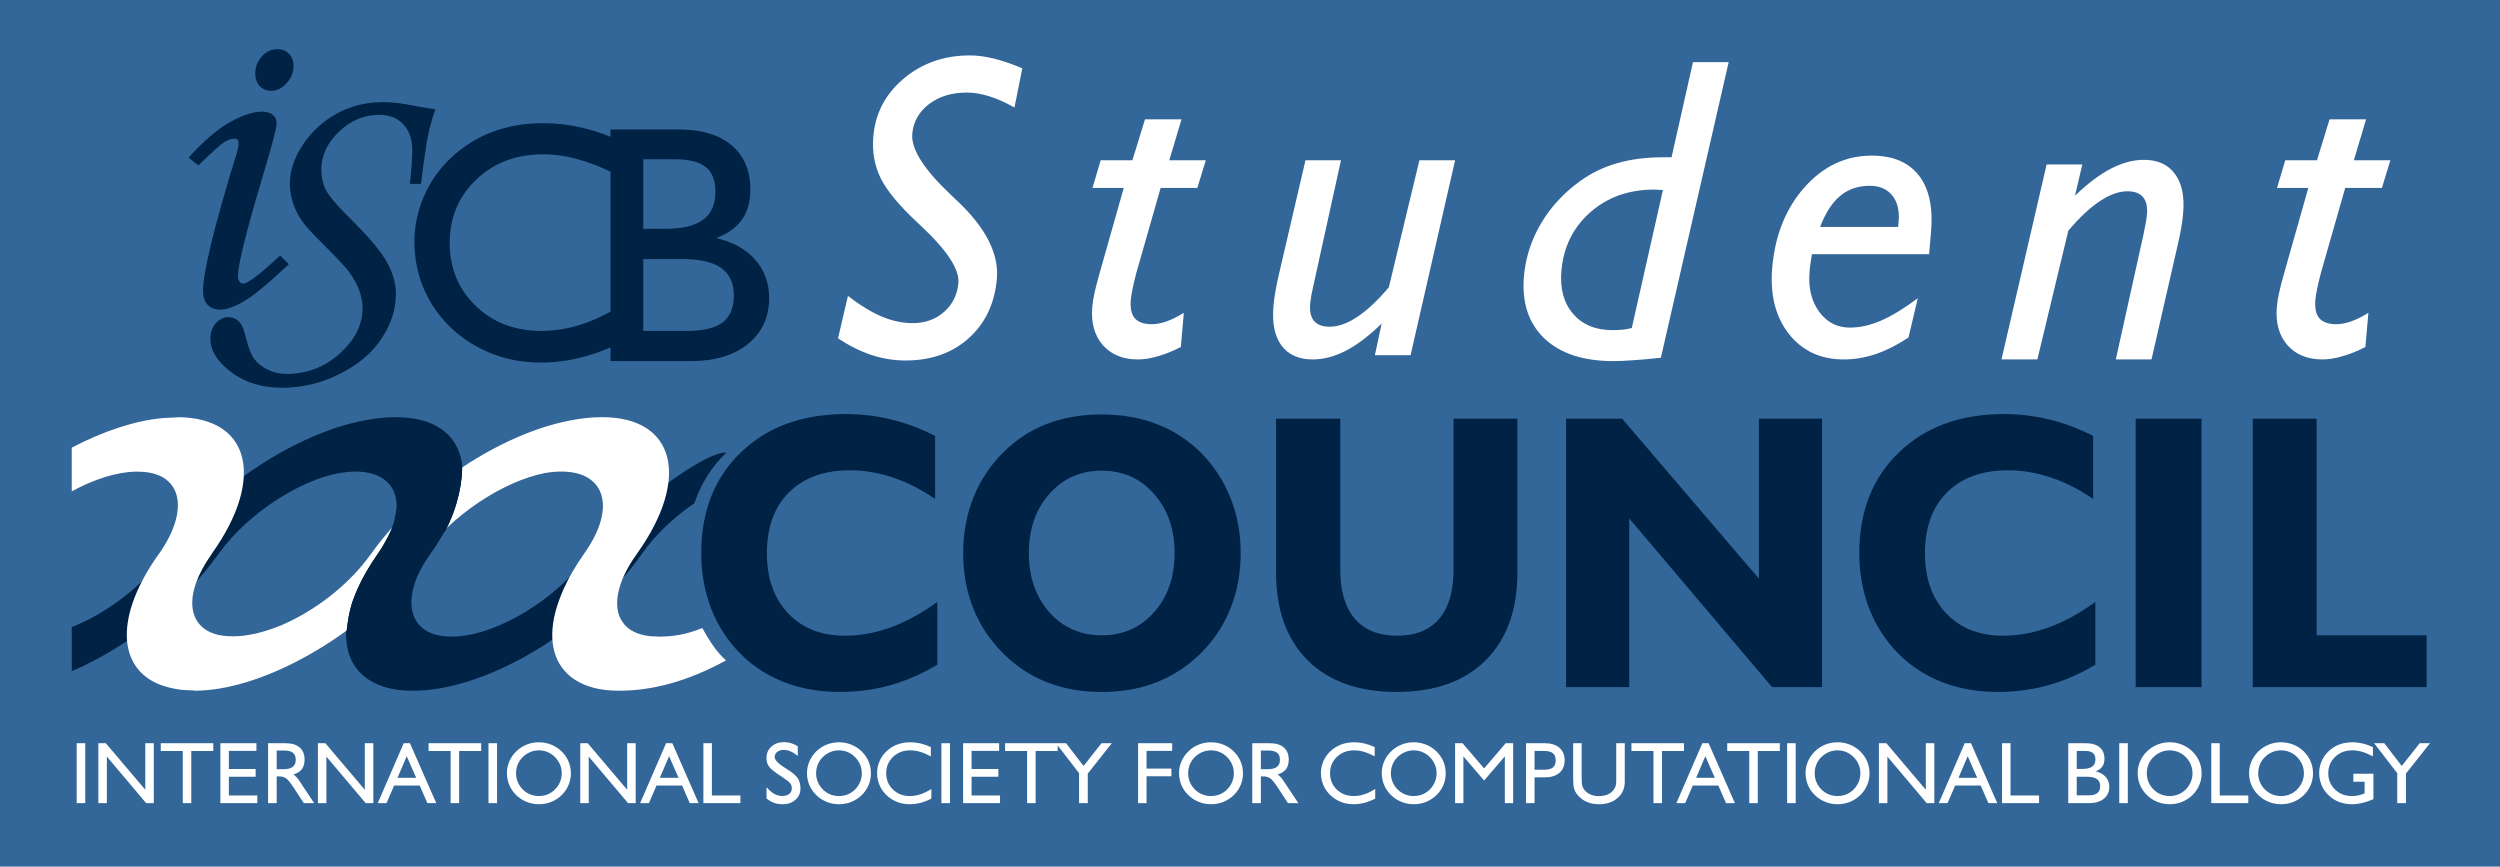 <?xml version="1.0" encoding="UTF-8" standalone="no"?>
<!-- Created with Inkscape (http://www.inkscape.org/) -->
<svg
   xmlns:dc="http://purl.org/dc/elements/1.1/"
   xmlns:cc="http://creativecommons.org/ns#"
   xmlns:rdf="http://www.w3.org/1999/02/22-rdf-syntax-ns#"
   xmlns:svg="http://www.w3.org/2000/svg"
   xmlns="http://www.w3.org/2000/svg"
   xmlns:sodipodi="http://sodipodi.sourceforge.net/DTD/sodipodi-0.dtd"
   xmlns:inkscape="http://www.inkscape.org/namespaces/inkscape"
   width="1054.87"
   height="365.661"
   id="svg8216"
   sodipodi:version="0.32"
   inkscape:version="0.45+devel"
   version="1.0"
   sodipodi:docname="student-council_complete-logo_full-color_reverse.svg"
   inkscape:output_extension="org.inkscape.output.svg.inkscape">
  <defs
     id="defs8218" />
  <sodipodi:namedview
     id="base"
     pagecolor="#ffffff"
     bordercolor="#666666"
     borderopacity="1.0"
     gridtolerance="10000"
     guidetolerance="10"
     objecttolerance="10"
     inkscape:pageopacity="0.0"
     inkscape:pageshadow="2"
     inkscape:zoom="0.35"
     inkscape:cx="375"
     inkscape:cy="377.14286"
     inkscape:document-units="px"
     inkscape:current-layer="layer1"
     showgrid="false"
     inkscape:window-width="640"
     inkscape:window-height="723"
     inkscape:window-x="16"
     inkscape:window-y="42" />
  <g
     inkscape:label="Layer 1"
     inkscape:groupmode="layer"
     id="layer1"
     transform="translate(152.435,-349.531)">
    <g
       style="display:inline"
       id="g8132"
       inkscape:export-xdpi="72.115891"
       inkscape:export-ydpi="72.115891"
       transform="translate(-150.714,349.598)">
      <g
         inkscape:export-ydpi="51.189999"
         inkscape:export-xdpi="51.189999"
         transform="translate(0,-172)"
         id="g5200">
        <rect
           style="opacity:1;fill:#336699;fill-opacity:1;stroke:none;stroke-width:3.7;stroke-linecap:round;stroke-linejoin:round;stroke-miterlimit:4;stroke-dasharray:none;stroke-opacity:1"
           id="rect5731"
           width="1077.727"
           height="388.519"
           x="-13.149"
           y="160.505" />
        <path
           style="fill:#002244;fill-opacity:1;stroke:none;display:inline"
           d="M 164.875,347.969 C 160.923,347.969 156.749,348.409 152.438,349.25 C 152.384,349.26 152.334,349.271 152.281,349.281 C 123.299,354.626 87.993,377.704 68.375,405.406 C 68.172,405.655 68.069,405.763 67.875,406.031 C 59.89,417.308 47.588,427.325 35.062,433.625 C 34.435,433.941 33.785,434.234 33.156,434.531 C 33.114,434.551 33.074,434.574 33.031,434.594 C 32.989,434.614 32.948,434.637 32.906,434.656 C 32.277,434.944 31.69,435.232 31.062,435.5 C 31.02,435.519 30.98,435.544 30.938,435.562 C 30.148,435.898 29.349,436.196 28.562,436.5 L 28.562,455.156 C 51.737,445.137 75.406,426.905 90.188,406.031 L 90.719,405.406 C 92.315,403.152 94.091,400.978 96,398.844 C 96.549,398.23 97.116,397.633 97.688,397.031 C 108.056,386.344 121.902,377.439 134.594,373.281 C 134.603,373.278 134.615,373.284 134.625,373.281 C 134.647,373.274 134.666,373.257 134.688,373.25 C 135.076,373.128 135.489,373.019 135.875,372.906 C 136.402,372.746 136.916,372.581 137.438,372.438 C 141.154,371.462 144.773,370.941 148.125,370.906 L 148.25,370.906 C 148.489,370.906 148.704,370.901 148.938,370.906 C 149.378,370.911 149.826,370.946 150.25,370.969 C 150.26,370.969 150.271,370.968 150.281,370.969 C 166.974,372.073 170.896,386.938 157.906,405.281 L 157.781,405.5 C 154.2,410.588 151.345,415.522 149.219,420.25 C 149.209,420.271 149.197,420.292 149.188,420.312 C 148.853,421.057 148.548,421.798 148.25,422.531 C 147.871,423.439 147.542,424.331 147.219,425.219 C 142.362,438.55 143.726,449.608 150.812,456.312 C 151.142,456.624 151.459,456.926 151.812,457.219 C 151.962,457.345 152.096,457.471 152.25,457.594 C 152.28,457.617 152.313,457.633 152.344,457.656 C 152.842,458.05 153.393,458.425 153.938,458.781 C 154.008,458.826 154.085,458.862 154.156,458.906 C 158.635,461.764 164.62,463.375 172.094,463.375 C 172.212,463.376 172.319,463.375 172.438,463.375 C 172.5,463.375 172.531,463.375 172.594,463.375 C 172.936,463.375 173.28,463.35 173.625,463.344 C 174.355,463.33 175.1,463.323 175.844,463.281 C 176.707,463.238 177.589,463.175 178.469,463.094 C 178.584,463.082 178.697,463.074 178.812,463.062 C 208.775,460.127 247.825,435.713 268.844,406.031 C 268.921,405.923 269.018,405.796 269.094,405.688 C 269.169,405.579 269.236,405.452 269.312,405.344 C 274.956,397.374 282.795,390.065 291.312,384.219 C 291.316,384.209 291.309,384.197 291.312,384.188 C 294.054,375.988 298.524,368.879 304.781,362.844 C 293.049,362.649 255.237,394.386 246.969,405.344 C 246.892,405.452 246.826,405.579 246.75,405.688 C 246.675,405.796 246.577,405.923 246.5,406.031 C 233.515,424.368 209.115,439.374 190.906,440.5 C 190.886,440.501 190.864,440.499 190.844,440.5 C 190.373,440.524 189.931,440.558 189.469,440.562 C 189.353,440.564 189.24,440.562 189.125,440.562 C 189.009,440.564 188.865,440.562 188.75,440.562 C 188.718,440.562 188.688,440.563 188.656,440.562 L 188.688,440.5 C 188.624,440.5 188.532,440.5 188.469,440.5 C 187.175,440.5 185.963,440.428 184.812,440.281 C 184.466,440.237 184.146,440.182 183.812,440.125 C 183.725,440.109 183.649,440.08 183.562,440.062 C 183.166,439.983 182.752,439.911 182.375,439.812 C 172.3,437.173 169.281,427.698 174.125,415.688 C 174.175,415.563 174.229,415.438 174.281,415.312 C 174.314,415.239 174.342,415.167 174.375,415.094 C 175.667,412.197 177.399,409.144 179.625,406 C 179.702,405.892 179.766,405.796 179.844,405.688 C 179.921,405.579 180.048,405.421 180.125,405.312 C 202.551,373.644 195.954,347.969 165.406,347.969 C 165.344,347.969 165.282,347.969 165.219,347.969 C 165.114,347.968 164.98,347.969 164.875,347.969 z"
           id="path5692"
           sodipodi:nodetypes="cssccssssssccccscsssscccsssccsssssssssssssssscssscsccsssssssccsssssssssssssc" />
        <path
           style="opacity:0.491;fill:#8c00ff;fill-opacity:1;stroke:none;display:inline"
           d="M 191.049,388.776 C 191.05,388.711 191.081,388.652 191.081,388.586 C 191.081,388.51 191.05,388.441 191.049,388.365 C 191.049,388.419 191.049,388.47 191.049,388.523 C 191.049,388.608 191.049,388.691 191.049,388.776 z"
           id="path3250" />
        <path
           style="font-size:129.998px;font-style:normal;font-variant:normal;font-weight:normal;font-stretch:normal;text-align:start;line-height:125%;writing-mode:lr-tb;text-anchor:start;fill:#002244;fill-opacity:1;stroke:none;stroke-width:1px;stroke-linecap:butt;stroke-linejoin:miter;stroke-opacity:1;font-family:Humanst521 BT"
           d="M 115.355,192.673 C 112.806,192.674 110.6,193.695 108.751,195.734 C 106.903,197.71 106,200.124 106,202.992 C 106,205.159 106.617,206.915 107.892,208.254 C 109.166,209.592 110.76,210.249 112.672,210.249 C 115.094,210.249 117.261,209.188 119.173,207.084 C 121.148,204.918 122.13,202.46 122.13,199.655 C 122.13,197.616 121.513,195.943 120.239,194.668 C 118.964,193.33 117.331,192.674 115.355,192.673 z M 160.135,215.029 C 152.723,215.029 146.08,216.66 140.221,219.948 C 134.423,223.176 129.698,227.552 126.051,233.051 C 122.405,238.551 120.583,244.017 120.583,249.457 C 120.583,252.147 121.027,254.859 121.924,257.608 C 122.821,260.299 124.198,263.001 126.051,265.691 C 127.366,267.544 130.566,270.953 135.647,275.975 C 140.788,281.116 144.127,284.707 145.621,286.74 C 147.773,289.729 149.212,292.431 149.989,294.822 C 150.826,297.154 151.262,299.516 151.262,301.907 C 151.262,308.902 148.062,315.3 141.666,321.099 C 135.27,326.838 127.79,329.697 119.241,329.697 C 116.372,329.697 113.713,329.105 111.262,327.909 C 108.871,326.773 106.996,325.291 105.622,323.438 C 104.247,321.644 103.07,318.698 102.113,314.633 C 101.276,311.285 100.44,309.124 99.603,308.167 C 98.288,306.553 96.614,305.76 94.581,305.759 C 92.609,305.759 90.839,306.64 89.285,308.373 C 87.79,310.107 87.049,312.278 87.049,314.908 C 87.049,319.81 89.952,324.483 95.751,328.906 C 101.609,333.33 108.792,335.544 117.281,335.544 C 125.889,335.544 134.023,333.574 141.735,329.629 C 149.506,325.743 155.364,320.774 159.31,314.736 C 163.315,308.698 165.329,302.405 165.329,295.889 C 165.329,291.465 164.004,286.932 161.374,282.269 C 158.743,277.606 153.225,271.155 144.796,262.905 C 140.193,258.302 137.194,254.71 135.819,252.14 C 134.504,249.569 133.859,246.71 133.859,243.542 C 133.859,237.623 136.317,232.306 141.219,227.583 C 146.121,222.801 151.84,220.395 158.416,220.395 C 162.66,220.395 166.008,221.729 168.459,224.419 C 170.969,227.049 172.242,230.684 172.242,235.287 C 172.242,238.515 171.902,243.249 171.244,249.526 L 175.922,249.526 C 177.177,239.304 178.162,232.504 178.88,229.096 C 179.597,225.629 180.626,221.942 181.941,218.056 C 179.669,217.757 176.967,217.312 173.858,216.715 C 168.418,215.579 163.842,215.029 160.135,215.029 z M 108.683,219.048 C 104.986,219.048 100.49,220.558 95.2,223.554 C 89.974,226.486 84.205,231.435 77.832,238.446 L 82.028,241.713 C 87.636,236.232 91.234,232.966 92.827,231.946 C 94.484,230.926 95.955,230.432 97.23,230.432 C 98.377,230.432 98.949,231.049 98.949,232.324 C 98.949,233.471 98.707,234.779 98.261,236.245 C 88.701,267.219 83.954,286.713 83.954,294.68 C 83.954,297.165 84.571,299.09 85.845,300.492 C 87.184,301.894 88.98,302.59 91.211,302.59 C 93.76,302.59 97.032,301.445 101.047,299.151 C 105.062,296.856 111.439,291.62 120.17,283.398 L 116.456,279.753 C 108.043,287.656 102.812,291.619 100.772,291.619 C 100.262,291.619 99.774,291.332 99.328,290.759 C 98.881,290.121 98.674,289.347 98.674,288.454 C 98.674,283.802 102.03,270.151 108.786,247.526 C 112.928,233.696 115.011,225.884 115.011,224.035 C 115.011,222.506 114.478,221.282 113.395,220.389 C 112.311,219.497 110.722,219.048 108.683,219.048 z M 227.478,223.903 C 219.607,223.903 212.456,225.149 205.982,227.617 C 199.508,230.039 193.658,233.721 188.441,238.658 C 183.551,243.269 179.78,248.663 177.126,254.857 C 174.471,261.005 173.136,267.379 173.136,273.945 C 173.136,282.608 175.15,290.616 179.155,298.021 C 183.207,305.38 188.845,311.43 196.111,316.181 C 200.629,319.068 205.445,321.26 210.522,322.75 C 215.598,324.194 220.926,324.917 226.515,324.917 C 232.337,324.917 238.209,324.149 244.124,322.612 C 248.097,321.557 252.018,320.195 255.887,318.519 L 255.887,324.298 L 289.765,324.298 C 299.918,324.298 307.96,321.872 313.875,317.075 C 319.836,312.231 322.817,305.781 322.817,297.677 C 322.817,291.343 320.848,285.937 316.936,281.512 C 313.07,277.088 307.587,274.04 300.461,272.363 C 305.351,270.547 308.954,267.978 311.329,264.625 C 313.705,261.272 314.906,257.067 314.906,252.037 C 314.906,243.886 312.236,237.614 306.927,233.189 C 301.664,228.765 294.168,226.551 284.434,226.551 L 255.887,226.551 L 255.887,229.647 C 251.734,227.994 247.702,226.699 243.815,225.794 C 238.412,224.537 232.974,223.903 227.478,223.903 z M 227.478,237.041 C 232.601,237.041 237.884,237.853 243.333,239.483 C 247.314,240.64 251.509,242.266 255.887,244.367 L 255.887,303.421 C 251.847,305.642 247.872,307.42 243.918,308.717 C 238.096,310.627 232.334,311.572 226.653,311.572 C 215.568,311.572 206.324,308.058 198.966,300.979 C 191.654,293.853 188.029,284.999 188.029,274.427 C 188.029,263.715 191.755,254.817 199.206,247.738 C 206.658,240.612 216.067,237.041 227.478,237.041 z M 269.713,239.139 L 283.058,239.139 C 289.019,239.139 293.357,240.218 296.059,242.407 C 298.807,244.596 300.151,248.1 300.152,252.897 C 300.151,258.159 298.439,262.063 294.993,264.625 C 291.546,267.186 286.263,268.477 279.137,268.477 L 269.713,268.477 L 269.713,239.139 z M 269.713,281.237 L 286.05,281.237 C 293.595,281.237 299.1,282.505 302.593,285.02 C 306.133,287.489 307.924,291.37 307.924,296.68 C 307.924,301.803 306.345,305.573 303.178,307.995 C 300.058,310.37 295.086,311.572 288.286,311.572 L 269.713,311.572 L 269.713,281.237 z"
           id="text4430"
           sodipodi:nodetypes="ccssscsccccsscccccscsccccscscsccssccscscscccccccccccsscscssccscscsscccccscccscccccsccssccccscccccsscscccccssccccccscccc" />
        <path
           style="font-size:37.022px;font-style:normal;font-variant:normal;font-weight:normal;font-stretch:normal;text-align:start;line-height:125%;writing-mode:lr-tb;text-anchor:start;fill:#ffffff;fill-opacity:1;stroke:none;stroke-width:1px;stroke-linecap:butt;stroke-linejoin:miter;stroke-opacity:1;font-family:Humanst521 BT"
           d="M 30.64,510.823 L 30.64,485.533 L 34.255,485.533 L 34.255,510.823 L 30.64,510.823 M 39.787,510.823 L 39.787,485.533 L 42.932,485.533 L 59.581,505.165 L 59.581,485.533 L 63.179,485.533 L 63.179,510.823 L 59.961,510.823 L 43.366,491.173 L 43.366,510.823 L 39.787,510.823 M 75.399,510.823 L 75.399,488.823 L 66.107,488.823 L 66.107,485.533 L 88.288,485.533 L 88.288,488.823 L 78.996,488.823 L 78.996,510.823 L 75.399,510.823 M 91.271,510.823 L 91.271,485.533 L 106.474,485.533 L 106.474,488.75 L 94.85,488.75 L 94.85,496.415 L 106.148,496.415 L 106.148,499.687 L 94.85,499.687 L 94.85,507.569 L 106.853,507.569 L 106.853,510.823 L 91.271,510.823 M 111.391,510.823 L 111.391,485.533 L 118.802,485.533 C 121.357,485.533 123.328,486.135 124.714,487.34 C 126.1,488.546 126.792,490.251 126.792,492.456 C 126.792,494.119 126.413,495.457 125.654,496.469 C 124.894,497.482 123.695,498.241 122.056,498.747 C 122.478,498.976 122.876,499.283 123.249,499.669 C 123.623,500.043 124.105,500.675 124.696,501.567 L 130.842,510.823 L 126.467,510.823 L 122.129,504.188 C 120.827,502.188 119.772,500.91 118.965,500.356 C 118.17,499.802 117.218,499.524 116.109,499.524 L 115.024,499.524 L 115.024,510.823 L 111.391,510.823 M 115.024,496.488 L 118.025,496.488 C 119.712,496.488 120.972,496.162 121.803,495.511 C 122.647,494.861 123.069,493.866 123.069,492.529 C 123.069,491.155 122.671,490.16 121.875,489.546 C 121.08,488.919 119.797,488.606 118.025,488.606 L 115.024,488.606 L 115.024,496.488 M 132.415,510.823 L 132.415,485.533 L 135.56,485.533 L 152.209,505.165 L 152.209,485.533 L 155.806,485.533 L 155.806,510.823 L 152.589,510.823 L 135.994,491.173 L 135.994,510.823 L 132.415,510.823 M 166.002,500.121 L 173.884,500.121 L 169.889,491.01 L 166.002,500.121 M 157.668,510.823 L 168.623,485.533 L 171.263,485.533 L 182.362,510.823 L 178.62,510.823 L 175.366,503.375 L 164.592,503.375 L 161.374,510.823 L 157.668,510.823 M 188.418,510.823 L 188.418,488.823 L 179.126,488.823 L 179.126,485.533 L 201.307,485.533 L 201.307,488.823 L 192.015,488.823 L 192.015,510.823 L 188.418,510.823 M 204.398,510.823 L 204.398,485.533 L 208.014,485.533 L 208.014,510.823 L 204.398,510.823 M 216.022,498.205 C 216.022,499.494 216.263,500.724 216.745,501.893 C 217.227,503.062 217.92,504.098 218.824,505.002 C 219.704,505.906 220.734,506.605 221.915,507.099 C 223.108,507.581 224.349,507.822 225.639,507.822 C 226.965,507.822 228.206,507.587 229.363,507.117 C 230.532,506.635 231.574,505.93 232.49,505.002 C 233.394,504.098 234.087,503.062 234.569,501.893 C 235.063,500.724 235.31,499.494 235.31,498.205 C 235.31,496.915 235.069,495.698 234.587,494.553 C 234.105,493.396 233.394,492.342 232.454,491.39 C 231.55,490.462 230.514,489.757 229.345,489.275 C 228.176,488.781 226.941,488.534 225.639,488.534 C 224.386,488.534 223.168,488.781 221.987,489.275 C 220.818,489.769 219.764,490.474 218.824,491.39 C 217.92,492.269 217.227,493.3 216.745,494.481 C 216.263,495.662 216.022,496.903 216.022,498.205 M 212.171,498.078 C 212.171,496.391 212.515,494.752 213.202,493.161 C 213.889,491.571 214.865,490.167 216.13,488.949 C 217.42,487.708 218.878,486.762 220.505,486.111 C 222.132,485.46 223.843,485.135 225.639,485.135 C 227.471,485.135 229.206,485.466 230.845,486.129 C 232.496,486.78 233.948,487.72 235.202,488.949 C 236.515,490.227 237.504,491.649 238.167,493.216 C 238.829,494.782 239.161,496.481 239.161,498.313 C 239.161,500.037 238.817,501.694 238.13,503.285 C 237.455,504.863 236.491,506.255 235.238,507.46 C 233.924,508.714 232.454,509.666 230.827,510.317 C 229.212,510.955 227.483,511.275 225.639,511.275 C 223.843,511.275 222.12,510.943 220.469,510.28 C 218.83,509.618 217.384,508.678 216.13,507.46 C 214.829,506.195 213.841,504.767 213.166,503.176 C 212.503,501.585 212.171,499.886 212.171,498.078 M 243.12,510.823 L 243.12,485.533 L 246.265,485.533 L 262.914,505.165 L 262.914,485.533 L 266.512,485.533 L 266.512,510.823 L 263.294,510.823 L 246.699,491.173 L 246.699,510.823 L 243.12,510.823 M 276.707,500.121 L 284.589,500.121 L 280.594,491.01 L 276.707,500.121 M 268.374,510.823 L 279.328,485.533 L 281.968,485.533 L 293.067,510.823 L 289.325,510.823 L 286.071,503.375 L 275.297,503.375 L 272.079,510.823 L 268.374,510.823 M 295.074,510.823 L 295.074,485.533 L 298.653,485.533 L 298.653,507.569 L 310.692,507.569 L 310.692,510.823 L 295.074,510.823 M 321.72,508.852 L 321.72,504.08 C 322.865,505.394 323.955,506.34 324.992,506.918 C 326.04,507.497 327.155,507.786 328.336,507.786 C 329.589,507.786 330.577,507.497 331.301,506.918 C 332.024,506.328 332.385,505.532 332.385,504.532 C 332.385,503.712 332.138,502.995 331.644,502.381 C 331.162,501.754 329.999,500.856 328.155,499.687 C 325.299,497.843 323.503,496.415 322.768,495.403 C 322.045,494.391 321.683,493.185 321.683,491.787 C 321.683,489.823 322.376,488.214 323.762,486.961 C 325.16,485.695 326.956,485.063 329.149,485.063 C 330.126,485.063 331.084,485.207 332.024,485.497 C 332.976,485.774 333.934,486.208 334.898,486.798 L 334.898,490.902 C 333.789,490.01 332.765,489.365 331.825,488.967 C 330.885,488.558 329.945,488.353 329.005,488.353 C 327.872,488.353 326.944,488.636 326.221,489.202 C 325.51,489.757 325.154,490.474 325.154,491.354 C 325.154,492.607 326.643,494.162 329.619,496.017 C 329.86,496.162 330.041,496.271 330.162,496.343 C 332.584,497.849 334.169,499.181 334.916,500.338 C 335.663,501.483 336.037,502.905 336.037,504.604 C 336.037,506.532 335.338,508.129 333.94,509.395 C 332.542,510.648 330.752,511.275 328.571,511.275 C 327.209,511.275 325.98,511.082 324.883,510.696 C 323.786,510.311 322.732,509.696 321.72,508.852 M 342.635,498.205 C 342.635,499.494 342.876,500.724 343.358,501.893 C 343.84,503.062 344.533,504.098 345.437,505.002 C 346.317,505.906 347.347,506.605 348.528,507.099 C 349.721,507.581 350.963,507.822 352.252,507.822 C 353.578,507.822 354.819,507.587 355.976,507.117 C 357.145,506.635 358.187,505.93 359.103,505.002 C 360.007,504.098 360.7,503.062 361.182,501.893 C 361.676,500.724 361.923,499.494 361.923,498.205 C 361.923,496.915 361.682,495.698 361.2,494.553 C 360.718,493.396 360.007,492.342 359.067,491.39 C 358.163,490.462 357.127,489.757 355.958,489.275 C 354.789,488.781 353.554,488.534 352.252,488.534 C 350.999,488.534 349.782,488.781 348.601,489.275 C 347.432,489.769 346.377,490.474 345.437,491.39 C 344.533,492.269 343.84,493.3 343.358,494.481 C 342.876,495.662 342.635,496.903 342.635,498.205 M 338.785,498.078 C 338.785,496.391 339.128,494.752 339.815,493.161 C 340.502,491.571 341.478,490.167 342.743,488.949 C 344.033,487.708 345.491,486.762 347.118,486.111 C 348.745,485.46 350.456,485.135 352.252,485.135 C 354.084,485.135 355.819,485.466 357.458,486.129 C 359.109,486.78 360.562,487.72 361.815,488.949 C 363.129,490.227 364.117,491.649 364.78,493.216 C 365.442,494.782 365.774,496.481 365.774,498.313 C 365.774,500.037 365.43,501.694 364.744,503.285 C 364.069,504.863 363.104,506.255 361.851,507.46 C 360.538,508.714 359.067,509.666 357.44,510.317 C 355.825,510.955 354.096,511.275 352.252,511.275 C 350.456,511.275 348.733,510.943 347.082,510.28 C 345.443,509.618 343.997,508.678 342.743,507.46 C 341.442,506.195 340.454,504.767 339.779,503.176 C 339.116,501.585 338.785,499.886 338.785,498.078 M 391.263,504.821 L 391.263,508.907 C 389.781,509.678 388.268,510.268 386.725,510.678 C 385.195,511.076 383.676,511.275 382.17,511.275 C 380.724,511.275 379.344,511.088 378.03,510.714 C 376.717,510.329 375.475,509.762 374.306,509.015 C 372.426,507.786 370.962,506.219 369.914,504.315 C 368.877,502.399 368.359,500.32 368.359,498.078 C 368.359,496.379 368.702,494.734 369.389,493.143 C 370.076,491.54 371.052,490.142 372.318,488.949 C 373.668,487.672 375.18,486.72 376.855,486.093 C 378.53,485.454 380.386,485.135 382.423,485.135 C 383.845,485.135 385.255,485.298 386.653,485.623 C 388.051,485.948 389.515,486.461 391.046,487.16 L 391.046,491.082 C 389.443,490.215 387.937,489.576 386.527,489.166 C 385.117,488.744 383.749,488.534 382.423,488.534 C 379.47,488.534 377.03,489.455 375.102,491.299 C 373.174,493.131 372.209,495.433 372.209,498.205 C 372.209,500.941 373.155,503.23 375.048,505.074 C 376.952,506.906 379.338,507.822 382.206,507.822 C 383.676,507.822 385.165,507.575 386.671,507.081 C 388.178,506.587 389.708,505.833 391.263,504.821 M 395.511,510.823 L 395.511,485.533 L 399.126,485.533 L 399.126,510.823 L 395.511,510.823 M 404.658,510.823 L 404.658,485.533 L 419.861,485.533 L 419.861,488.75 L 408.237,488.75 L 408.237,496.415 L 419.536,496.415 L 419.536,499.687 L 408.237,499.687 L 408.237,507.569 L 420.241,507.569 L 420.241,510.823 L 404.658,510.823 M 431.666,510.823 L 431.666,488.823 L 422.374,488.823 L 422.374,485.533 L 444.555,485.533 L 444.555,488.823 L 435.263,488.823 L 435.263,510.823 L 431.666,510.823 M 453.593,510.823 L 453.593,498.169 L 443.832,485.533 L 448.116,485.533 L 455.491,495.132 L 463.048,485.533 L 467.404,485.533 L 457.263,498.349 L 457.263,510.823 L 453.593,510.823 M 478.486,510.823 L 478.486,485.533 L 492.875,485.533 L 492.875,488.75 L 482.065,488.75 L 482.065,496.234 L 492.55,496.234 L 492.55,499.488 L 482.065,499.488 L 482.065,510.823 L 478.486,510.823 M 499.618,498.205 C 499.618,499.494 499.859,500.724 500.341,501.893 C 500.823,503.062 501.516,504.098 502.42,505.002 C 503.3,505.906 504.33,506.605 505.511,507.099 C 506.704,507.581 507.946,507.822 509.235,507.822 C 510.561,507.822 511.802,507.587 512.959,507.117 C 514.128,506.635 515.17,505.93 516.086,505.002 C 516.99,504.098 517.683,503.062 518.165,501.893 C 518.659,500.724 518.906,499.494 518.906,498.205 C 518.906,496.915 518.665,495.698 518.183,494.553 C 517.701,493.396 516.99,492.342 516.05,491.39 C 515.146,490.462 514.11,489.757 512.941,489.275 C 511.772,488.781 510.537,488.534 509.235,488.534 C 507.982,488.534 506.765,488.781 505.584,489.275 C 504.414,489.769 503.36,490.474 502.42,491.39 C 501.516,492.269 500.823,493.3 500.341,494.481 C 499.859,495.662 499.618,496.903 499.618,498.205 M 495.768,498.078 C 495.768,496.391 496.111,494.752 496.798,493.161 C 497.485,491.571 498.461,490.167 499.726,488.949 C 501.016,487.708 502.474,486.762 504.101,486.111 C 505.728,485.46 507.439,485.135 509.235,485.135 C 511.067,485.135 512.802,485.466 514.441,486.129 C 516.092,486.78 517.545,487.72 518.798,488.949 C 520.112,490.227 521.1,491.649 521.763,493.216 C 522.425,494.782 522.757,496.481 522.757,498.313 C 522.757,500.037 522.413,501.694 521.727,503.285 C 521.052,504.863 520.087,506.255 518.834,507.46 C 517.521,508.714 516.05,509.666 514.423,510.317 C 512.808,510.955 511.079,511.275 509.235,511.275 C 507.439,511.275 505.716,510.943 504.065,510.28 C 502.426,509.618 500.98,508.678 499.726,507.46 C 498.425,506.195 497.437,504.767 496.762,503.176 C 496.099,501.585 495.768,499.886 495.768,498.078 M 526.662,510.823 L 526.662,485.533 L 534.073,485.533 C 536.628,485.533 538.599,486.135 539.985,487.34 C 541.37,488.546 542.063,490.251 542.063,492.456 C 542.063,494.119 541.684,495.457 540.925,496.469 C 540.165,497.482 538.966,498.241 537.327,498.747 C 537.749,498.976 538.147,499.283 538.52,499.669 C 538.894,500.043 539.376,500.675 539.966,501.567 L 546.113,510.823 L 541.738,510.823 L 537.399,504.188 C 536.098,502.188 535.043,500.91 534.236,500.356 C 533.441,499.802 532.488,499.524 531.38,499.524 L 530.295,499.524 L 530.295,510.823 L 526.662,510.823 M 530.295,496.488 L 533.296,496.488 C 534.983,496.488 536.243,496.162 537.074,495.511 C 537.918,494.861 538.339,493.866 538.34,492.529 C 538.339,491.155 537.942,490.16 537.146,489.546 C 536.351,488.919 535.068,488.606 533.296,488.606 L 530.295,488.606 L 530.295,496.488 M 578.543,504.821 L 578.543,508.907 C 577.061,509.678 575.549,510.268 574.006,510.678 C 572.475,511.076 570.957,511.275 569.451,511.275 C 568.004,511.275 566.624,511.088 565.311,510.714 C 563.997,510.329 562.756,509.762 561.587,509.015 C 559.707,507.786 558.243,506.219 557.194,504.315 C 556.158,502.399 555.639,500.32 555.639,498.078 C 555.639,496.379 555.983,494.734 556.67,493.143 C 557.357,491.54 558.333,490.142 559.598,488.949 C 560.948,487.672 562.461,486.72 564.136,486.093 C 565.811,485.454 567.667,485.135 569.704,485.135 C 571.126,485.135 572.536,485.298 573.934,485.623 C 575.332,485.948 576.796,486.461 578.326,487.16 L 578.326,491.082 C 576.724,490.215 575.217,489.576 573.807,489.166 C 572.397,488.744 571.029,488.534 569.704,488.534 C 566.751,488.534 564.311,489.455 562.382,491.299 C 560.454,493.131 559.49,495.433 559.49,498.205 C 559.49,500.941 560.436,503.23 562.328,505.074 C 564.232,506.906 566.618,507.822 569.487,507.822 C 570.957,507.822 572.445,507.575 573.952,507.081 C 575.458,506.587 576.989,505.833 578.543,504.821 M 585.16,498.205 C 585.16,499.494 585.401,500.724 585.883,501.893 C 586.365,503.062 587.058,504.098 587.962,505.002 C 588.841,505.906 589.872,506.605 591.053,507.099 C 592.246,507.581 593.487,507.822 594.777,507.822 C 596.102,507.822 597.344,507.587 598.501,507.117 C 599.67,506.635 600.712,505.93 601.628,505.002 C 602.532,504.098 603.225,503.062 603.707,501.893 C 604.201,500.724 604.448,499.494 604.448,498.205 C 604.448,496.915 604.207,495.698 603.725,494.553 C 603.243,493.396 602.532,492.342 601.592,491.39 C 600.688,490.462 599.652,489.757 598.483,489.275 C 597.314,488.781 596.078,488.534 594.777,488.534 C 593.523,488.534 592.306,488.781 591.125,489.275 C 589.956,489.769 588.902,490.474 587.962,491.39 C 587.058,492.269 586.365,493.3 585.883,494.481 C 585.401,495.662 585.16,496.903 585.16,498.205 M 581.309,498.078 C 581.309,496.391 581.653,494.752 582.34,493.161 C 583.026,491.571 584.003,490.167 585.268,488.949 C 586.558,487.708 588.016,486.762 589.643,486.111 C 591.27,485.46 592.981,485.135 594.777,485.135 C 596.609,485.135 598.344,485.466 599.983,486.129 C 601.634,486.78 603.086,487.72 604.34,488.949 C 605.653,490.227 606.641,491.649 607.304,493.216 C 607.967,494.782 608.298,496.481 608.298,498.313 C 608.298,500.037 607.955,501.694 607.268,503.285 C 606.593,504.863 605.629,506.255 604.376,507.46 C 603.062,508.714 601.592,509.666 599.965,510.317 C 598.35,510.955 596.621,511.275 594.777,511.275 C 592.981,511.275 591.258,510.943 589.607,510.28 C 587.968,509.618 586.521,508.678 585.268,507.46 C 583.966,506.195 582.978,504.767 582.303,503.176 C 581.641,501.585 581.309,499.886 581.309,498.078 M 612.257,510.823 L 612.257,485.533 L 615.403,485.533 L 624.496,496.162 L 633.607,485.533 L 636.752,485.533 L 636.752,510.823 L 633.245,510.823 L 633.245,491.082 L 624.496,501.278 L 615.764,491.082 L 615.764,510.823 L 612.257,510.823 M 645.773,496.723 L 649.695,496.723 C 651.455,496.723 652.726,496.409 653.51,495.783 C 654.305,495.156 654.703,494.15 654.703,492.764 C 654.703,491.378 654.305,490.371 653.51,489.745 C 652.726,489.106 651.455,488.787 649.695,488.787 L 645.773,488.787 L 645.773,496.723 M 642.193,510.823 L 642.193,485.533 L 650.075,485.533 C 652.714,485.533 654.775,486.171 656.258,487.449 C 657.74,488.726 658.481,490.498 658.481,492.764 C 658.481,495.017 657.74,496.777 656.258,498.042 C 654.775,499.308 652.714,499.94 650.075,499.94 L 645.773,499.94 L 645.773,510.823 L 642.193,510.823 M 662.06,485.533 L 665.658,485.533 L 665.658,500.049 C 665.658,501.664 665.742,502.809 665.911,503.483 C 666.092,504.158 666.387,504.743 666.797,505.237 C 667.544,506.117 668.43,506.773 669.454,507.207 C 670.478,507.641 671.641,507.858 672.943,507.858 C 675.136,507.858 676.902,507.292 678.239,506.159 C 679.577,505.026 680.246,503.532 680.246,501.676 L 680.246,485.533 L 683.843,485.533 L 683.843,501.784 C 683.843,504.604 682.837,506.894 680.824,508.654 C 678.812,510.401 676.185,511.275 672.943,511.275 C 671.027,511.275 669.297,510.937 667.755,510.262 C 666.212,509.575 664.91,508.575 663.85,507.262 C 663.199,506.478 662.735,505.604 662.458,504.64 C 662.193,503.676 662.06,502.194 662.06,500.193 L 662.06,485.533 M 695.955,510.823 L 695.955,488.823 L 686.663,488.823 L 686.663,485.533 L 708.844,485.533 L 708.844,488.823 L 699.553,488.823 L 699.553,510.823 L 695.955,510.823 M 713.96,500.121 L 721.842,500.121 L 717.847,491.01 L 713.96,500.121 M 705.627,510.823 L 716.581,485.533 L 719.221,485.533 L 730.32,510.823 L 726.578,510.823 L 723.324,503.375 L 712.55,503.375 L 709.332,510.823 L 705.627,510.823 M 736.376,510.823 L 736.376,488.823 L 727.084,488.823 L 727.084,485.533 L 749.265,485.533 L 749.265,488.823 L 739.973,488.823 L 739.973,510.823 L 736.376,510.823 M 752.356,510.823 L 752.356,485.533 L 755.972,485.533 L 755.972,510.823 L 752.356,510.823 M 763.98,498.205 C 763.98,499.494 764.221,500.724 764.703,501.893 C 765.185,503.062 765.878,504.098 766.782,505.002 C 767.662,505.906 768.692,506.605 769.873,507.099 C 771.066,507.581 772.308,507.822 773.597,507.822 C 774.923,507.822 776.164,507.587 777.321,507.117 C 778.49,506.635 779.532,505.93 780.448,505.002 C 781.352,504.098 782.045,503.062 782.527,501.893 C 783.021,500.724 783.268,499.494 783.268,498.205 C 783.268,496.915 783.027,495.698 782.545,494.553 C 782.063,493.396 781.352,492.342 780.412,491.39 C 779.508,490.462 778.472,489.757 777.303,489.275 C 776.134,488.781 774.899,488.534 773.597,488.534 C 772.344,488.534 771.126,488.781 769.945,489.275 C 768.776,489.769 767.722,490.474 766.782,491.39 C 765.878,492.269 765.185,493.3 764.703,494.481 C 764.221,495.662 763.98,496.903 763.98,498.205 M 760.129,498.078 C 760.129,496.391 760.473,494.752 761.16,493.161 C 761.847,491.571 762.823,490.167 764.088,488.949 C 765.378,487.708 766.836,486.762 768.463,486.111 C 770.09,485.46 771.801,485.135 773.597,485.135 C 775.429,485.135 777.164,485.466 778.803,486.129 C 780.454,486.78 781.907,487.72 783.16,488.949 C 784.473,490.227 785.462,491.649 786.125,493.216 C 786.787,494.782 787.119,496.481 787.119,498.313 C 787.119,500.037 786.775,501.694 786.088,503.285 C 785.413,504.863 784.449,506.255 783.196,507.46 C 781.882,508.714 780.412,509.666 778.785,510.317 C 777.17,510.955 775.441,511.275 773.597,511.275 C 771.801,511.275 770.078,510.943 768.427,510.28 C 766.788,509.618 765.342,508.678 764.088,507.46 C 762.787,506.195 761.799,504.767 761.124,503.176 C 760.461,501.585 760.129,499.886 760.129,498.078 M 791.078,510.823 L 791.078,485.533 L 794.223,485.533 L 810.872,505.165 L 810.872,485.533 L 814.47,485.533 L 814.47,510.823 L 811.252,510.823 L 794.657,491.173 L 794.657,510.823 L 791.078,510.823 M 824.665,500.121 L 832.547,500.121 L 828.552,491.01 L 824.665,500.121 M 816.332,510.823 L 827.287,485.533 L 829.926,485.533 L 841.025,510.823 L 837.283,510.823 L 834.029,503.375 L 823.255,503.375 L 820.038,510.823 L 816.332,510.823 M 843.032,510.823 L 843.032,485.533 L 846.611,485.533 L 846.611,507.569 L 858.651,507.569 L 858.651,510.823 L 843.032,510.823 M 874.559,499.687 L 874.559,507.533 L 879.367,507.533 C 881.127,507.533 882.41,507.225 883.218,506.611 C 884.037,505.984 884.447,505.008 884.447,503.682 C 884.447,502.308 883.989,501.302 883.073,500.663 C 882.169,500.013 880.741,499.687 878.789,499.687 L 874.559,499.687 M 870.979,510.823 L 870.979,485.533 L 878.373,485.533 C 880.892,485.533 882.832,486.105 884.194,487.25 C 885.568,488.395 886.255,490.022 886.255,492.131 C 886.255,493.432 885.947,494.517 885.333,495.385 C 884.718,496.253 883.778,496.921 882.513,497.391 C 884.356,497.825 885.779,498.615 886.779,499.76 C 887.791,500.904 888.297,502.296 888.297,503.935 C 888.297,506.032 887.526,507.707 885.983,508.961 C 884.453,510.202 882.374,510.823 879.747,510.823 L 870.979,510.823 M 874.559,496.379 L 876.999,496.379 C 878.843,496.379 880.211,496.048 881.103,495.385 C 881.994,494.722 882.44,493.71 882.44,492.348 C 882.44,491.107 882.085,490.203 881.374,489.636 C 880.675,489.07 879.554,488.787 878.011,488.787 L 874.559,488.787 L 874.559,496.379 M 892.491,510.823 L 892.491,485.533 L 896.107,485.533 L 896.107,510.823 L 892.491,510.823 M 904.115,498.205 C 904.115,499.494 904.356,500.724 904.838,501.893 C 905.32,503.062 906.013,504.098 906.917,505.002 C 907.797,505.906 908.827,506.605 910.008,507.099 C 911.201,507.581 912.443,507.822 913.732,507.822 C 915.058,507.822 916.299,507.587 917.456,507.117 C 918.625,506.635 919.667,505.93 920.583,505.002 C 921.487,504.098 922.18,503.062 922.662,501.893 C 923.156,500.724 923.403,499.494 923.403,498.205 C 923.403,496.915 923.162,495.698 922.68,494.553 C 922.198,493.396 921.487,492.342 920.547,491.39 C 919.643,490.462 918.607,489.757 917.438,489.275 C 916.269,488.781 915.034,488.534 913.732,488.534 C 912.479,488.534 911.261,488.781 910.08,489.275 C 908.911,489.769 907.857,490.474 906.917,491.39 C 906.013,492.269 905.32,493.3 904.838,494.481 C 904.356,495.662 904.115,496.903 904.115,498.205 M 900.264,498.078 C 900.264,496.391 900.608,494.752 901.295,493.161 C 901.982,491.571 902.958,490.167 904.223,488.949 C 905.513,487.708 906.971,486.762 908.598,486.111 C 910.225,485.46 911.936,485.135 913.732,485.135 C 915.564,485.135 917.299,485.466 918.938,486.129 C 920.589,486.78 922.042,487.72 923.295,488.949 C 924.608,490.227 925.597,491.649 926.26,493.216 C 926.922,494.782 927.254,496.481 927.254,498.313 C 927.254,500.037 926.91,501.694 926.223,503.285 C 925.549,504.863 924.584,506.255 923.331,507.46 C 922.017,508.714 920.547,509.666 918.92,510.317 C 917.305,510.955 915.576,511.275 913.732,511.275 C 911.936,511.275 910.213,510.943 908.562,510.28 C 906.923,509.618 905.477,508.678 904.223,507.46 C 902.922,506.195 901.934,504.767 901.259,503.176 C 900.596,501.585 900.264,499.886 900.264,498.078 M 931.321,510.823 L 931.321,485.533 L 934.901,485.533 L 934.901,507.569 L 946.94,507.569 L 946.94,510.823 L 931.321,510.823 M 951.116,498.205 C 951.116,499.494 951.357,500.724 951.839,501.893 C 952.321,503.062 953.014,504.098 953.918,505.002 C 954.798,505.906 955.828,506.605 957.009,507.099 C 958.202,507.581 959.443,507.822 960.733,507.822 C 962.059,507.822 963.3,507.587 964.457,507.117 C 965.626,506.635 966.668,505.93 967.584,505.002 C 968.488,504.098 969.181,503.062 969.663,501.893 C 970.157,500.724 970.404,499.494 970.404,498.205 C 970.404,496.915 970.163,495.698 969.681,494.553 C 969.199,493.396 968.488,492.342 967.548,491.39 C 966.644,490.462 965.608,489.757 964.439,489.275 C 963.27,488.781 962.034,488.534 960.733,488.534 C 959.48,488.534 958.262,488.781 957.081,489.275 C 955.912,489.769 954.858,490.474 953.918,491.39 C 953.014,492.269 952.321,493.3 951.839,494.481 C 951.357,495.662 951.116,496.903 951.116,498.205 M 947.265,498.078 C 947.265,496.391 947.609,494.752 948.296,493.161 C 948.983,491.571 949.959,490.167 951.224,488.949 C 952.514,487.708 953.972,486.762 955.599,486.111 C 957.226,485.46 958.937,485.135 960.733,485.135 C 962.565,485.135 964.3,485.466 965.939,486.129 C 967.59,486.78 969.042,487.72 970.296,488.949 C 971.609,490.227 972.598,491.649 973.26,493.216 C 973.923,494.782 974.255,496.481 974.255,498.313 C 974.255,500.037 973.911,501.694 973.224,503.285 C 972.549,504.863 971.585,506.255 970.332,507.46 C 969.018,508.714 967.548,509.666 965.921,510.317 C 964.306,510.955 962.577,511.275 960.733,511.275 C 958.937,511.275 957.214,510.943 955.563,510.28 C 953.924,509.618 952.478,508.678 951.224,507.46 C 949.923,506.195 948.934,504.767 948.26,503.176 C 947.597,501.585 947.265,499.886 947.265,498.078 M 999.744,498.422 L 999.744,509.124 C 998.08,509.847 996.502,510.389 995.007,510.75 C 993.525,511.1 992.109,511.275 990.759,511.275 C 989.241,511.275 987.813,511.088 986.475,510.714 C 985.137,510.341 983.908,509.786 982.787,509.051 C 980.907,507.822 979.443,506.255 978.394,504.351 C 977.358,502.435 976.84,500.344 976.84,498.078 C 976.84,496.379 977.183,494.734 977.87,493.143 C 978.557,491.54 979.533,490.142 980.799,488.949 C 982.136,487.66 983.643,486.702 985.318,486.075 C 986.993,485.448 988.867,485.135 990.94,485.135 C 992.35,485.135 993.76,485.304 995.17,485.641 C 996.592,485.979 998.044,486.485 999.527,487.16 L 999.527,491.082 C 997.924,490.215 996.417,489.576 995.007,489.166 C 993.597,488.744 992.229,488.534 990.904,488.534 C 987.951,488.534 985.511,489.455 983.583,491.299 C 981.654,493.131 980.69,495.433 980.69,498.205 C 980.69,500.941 981.642,503.23 983.546,505.074 C 985.451,506.906 987.843,507.822 990.723,507.822 C 991.591,507.822 992.458,507.732 993.326,507.551 C 994.194,507.358 995.092,507.069 996.02,506.683 L 996.02,501.784 L 991.265,501.784 L 991.265,498.422 L 999.744,498.422 M 1009.795,510.823 L 1009.795,498.169 L 1000.033,485.533 L 1004.317,485.533 L 1011.693,495.132 L 1019.249,485.533 L 1023.606,485.533 L 1013.464,498.349 L 1013.464,510.823 L 1009.795,510.823"
           id="text4448" />
        <path
           style="fill:#ffffff;fill-opacity:1;stroke:none;display:inline"
           d="M 66.924,348.344 C 55.023,349.442 41.665,353.95 28.553,360.812 L 28.553,379.25 C 37.898,374.176 47.52,371.061 55.723,370.938 C 55.915,370.94 56.094,370.937 56.288,370.938 L 56.256,370.969 C 56.362,370.968 56.465,370.969 56.57,370.969 C 75.037,370.969 78.755,386.776 65.198,405.844 L 65.136,405.906 C 46.784,431.719 47.805,453.505 65.418,460.688 C 66.761,461.235 68.212,461.69 69.748,462.062 C 71.23,462.422 72.795,462.75 74.454,462.938 C 74.518,462.945 74.609,462.961 74.673,462.969 C 75.478,463.056 76.275,463.11 77.121,463.156 C 78.094,463.213 79.074,463.25 80.101,463.25 L 80.195,463.25 L 80.133,463.375 C 80.196,463.375 80.258,463.375 80.321,463.375 C 93.71,463.375 109.459,458.462 124.842,450.312 C 124.87,450.297 124.907,450.265 124.936,450.25 C 126.016,449.677 127.092,449.105 128.167,448.5 C 128.188,448.489 128.209,448.48 128.23,448.469 C 129.298,447.868 130.369,447.225 131.43,446.594 C 132.005,446.252 132.583,445.913 133.156,445.562 C 133.671,445.247 134.212,444.978 134.725,444.656 C 134.749,444.641 134.763,444.609 134.787,444.594 C 135.843,443.931 136.912,443.254 137.956,442.562 C 137.981,442.546 137.994,442.516 138.019,442.5 C 152.997,432.674 166.815,420.092 176.673,406.312 L 176.83,406.125 C 188.682,389.455 210.685,374.896 228.378,371.5 C 228.399,371.496 228.42,371.504 228.441,371.5 C 230.731,371.11 232.97,370.906 235.092,370.906 L 235.218,370.906 C 253.685,370.906 258.47,386.213 244.913,405.281 L 244.787,405.5 C 241.192,410.588 238.325,415.522 236.19,420.25 C 236.181,420.271 236.169,420.292 236.159,420.312 C 235.824,421.057 235.518,421.798 235.218,422.531 C 234.838,423.439 234.507,424.331 234.183,425.219 C 229.306,438.55 230.676,449.608 237.791,456.312 C 238.121,456.624 238.44,456.926 238.795,457.219 C 238.944,457.345 239.08,457.471 239.234,457.594 C 239.264,457.617 239.298,457.633 239.328,457.656 C 239.828,458.05 240.382,458.425 240.928,458.781 C 240.999,458.826 241.076,458.862 241.148,458.906 C 245.645,461.764 251.653,463.375 259.157,463.375 C 259.262,463.375 259.396,463.376 259.502,463.375 C 259.565,463.375 259.596,463.375 259.659,463.375 C 273.616,463.375 288.635,459.366 304.636,450.58 C 304.167,450.148 303.681,449.717 303.224,449.267 C 299.64,445.689 297.075,441.286 294.6,436.918 C 287.661,439.811 281.947,440.562 275.911,440.562 C 275.879,440.563 275.844,440.562 275.817,440.562 L 275.848,440.5 C 275.785,440.5 275.691,440.5 275.629,440.5 C 270.433,440.5 266.384,439.306 263.549,437.125 C 263.234,436.883 262.924,436.641 262.639,436.375 C 262.354,436.109 262.078,435.82 261.824,435.531 C 261.569,435.243 261.358,434.935 261.133,434.625 C 260.909,434.315 260.699,433.988 260.506,433.656 C 260.456,433.57 260.366,433.494 260.318,433.406 C 260.18,433.158 260.063,432.915 259.941,432.656 C 259.779,432.305 259.634,431.934 259.502,431.562 C 257.263,425.248 259.545,416.133 266.749,406 C 266.827,405.892 266.891,405.796 266.969,405.688 C 267.047,405.579 267.143,405.421 267.22,405.312 C 289.736,373.644 283.113,347.969 252.443,347.969 C 252.38,347.969 252.318,347.969 252.254,347.969 C 252.15,347.968 252.046,347.969 251.941,347.969 C 247.973,347.969 243.783,348.409 239.453,349.25 C 239.4,349.26 239.319,349.271 239.265,349.281 C 210.167,354.626 174.72,377.704 155.024,405.406 C 154.82,405.655 154.717,405.763 154.522,406.031 C 146.505,417.308 134.155,427.325 121.579,433.625 C 120.948,433.941 120.327,434.234 119.696,434.531 C 119.654,434.551 119.582,434.574 119.539,434.594 C 119.497,434.614 119.456,434.637 119.414,434.656 C 118.782,434.944 118.193,435.232 117.563,435.5 C 117.52,435.519 117.48,435.544 117.437,435.562 C 110.067,438.683 102.791,440.438 96.479,440.438 L 96.416,440.438 L 96.448,440.406 C 96.342,440.407 96.239,440.406 96.134,440.406 C 95.557,440.406 94.988,440.405 94.44,440.375 C 93.044,440.299 91.759,440.104 90.549,439.844 C 90.404,439.812 90.252,439.784 90.11,439.75 C 77.159,436.532 75.577,422.627 87.443,405.938 L 87.819,405.312 C 110.335,373.644 103.743,347.969 73.073,347.969 C 73.01,347.969 72.917,347.969 72.854,347.969 L 72.76,348.094 C 72.655,348.093 72.551,348.094 72.446,348.094 C 72.246,348.094 72.051,348.092 71.85,348.094 L 66.924,348.344 z"
           id="path4466"
           sodipodi:nodetypes="ccccccsccssssscccsssssssssssccssccccssssssssssssscccsccsssssssssssssssssccsssssscccssscccsccscc" />
        <path
           style="font-size:180.208px;font-style:italic;font-variant:normal;font-weight:normal;font-stretch:normal;text-align:start;line-height:125%;writing-mode:lr-tb;text-anchor:start;fill:#ffffff;fill-opacity:1;stroke:none;stroke-width:1px;stroke-linecap:butt;stroke-linejoin:miter;stroke-opacity:1;display:inline;font-family:Humanst521 BT"
           d="M 351.879,314.694 L 356.068,296.801 C 361.142,300.718 365.909,303.626 370.369,305.525 C 374.835,307.365 379.155,308.285 383.33,308.285 C 388.577,308.285 393.003,306.712 396.607,303.567 C 400.216,300.362 402.236,296.297 402.667,291.371 C 403.176,285.555 397.822,277.424 386.605,266.979 C 386.293,266.683 386.006,266.416 385.744,266.178 C 377.812,258.819 372.528,252.469 369.892,247.128 C 367.257,241.786 366.222,235.881 366.788,229.412 C 367.639,219.68 371.902,211.579 379.577,205.11 C 387.314,198.582 396.655,195.318 407.601,195.317 C 410.704,195.318 414.05,195.763 417.64,196.653 C 421.229,197.543 425.228,198.908 429.638,200.748 L 426.327,217.306 C 422.564,215.169 419.035,213.596 415.738,212.587 C 412.446,211.519 409.277,210.985 406.23,210.985 C 399.854,210.985 394.521,212.617 390.229,215.881 C 385.994,219.145 383.654,223.329 383.207,228.433 C 382.652,234.783 388.054,243.329 399.414,254.071 C 400.249,254.843 400.874,255.436 401.289,255.852 C 401.499,256.03 401.786,256.297 402.15,256.653 C 414.243,268.048 419.827,279.027 418.903,289.591 C 417.994,299.976 414.049,308.315 407.066,314.605 C 400.084,320.896 391.176,324.042 380.344,324.042 C 375.491,324.042 370.707,323.27 365.989,321.727 C 361.329,320.184 356.625,317.84 351.879,314.694"
           id="path2218" />
        <path
           style="font-size:180.208px;font-style:italic;font-variant:normal;font-weight:normal;font-stretch:normal;text-align:start;line-height:125%;writing-mode:lr-tb;text-anchor:start;fill:#ffffff;fill-opacity:1;stroke:none;stroke-width:1px;stroke-linecap:butt;stroke-linejoin:miter;stroke-opacity:1;display:inline;font-family:Humanst521 BT"
           d="M 477.776,287.009 C 477.097,289.62 476.563,291.846 476.177,293.686 C 475.79,295.525 475.537,297.128 475.418,298.493 C 475.116,301.935 475.681,304.516 477.11,306.238 C 478.601,307.899 480.982,308.73 484.255,308.73 C 486.116,308.73 488.181,308.344 490.449,307.573 C 492.779,306.742 495.227,305.525 497.793,303.923 L 496.531,318.344 C 493.047,320.125 489.801,321.43 486.795,322.261 C 483.783,323.151 480.979,323.597 478.384,323.597 C 472.121,323.597 467.192,321.579 463.595,317.543 C 460.06,313.448 458.584,308.077 459.165,301.43 C 459.321,299.65 459.636,297.662 460.11,295.466 C 460.584,293.27 461.349,290.332 462.405,286.653 L 472.444,251.223 L 459.242,251.223 L 462.716,239.561 L 476.088,239.561 L 481.407,222.291 L 496.81,222.291 L 491.66,239.561 L 507.063,239.561 L 503.504,251.223 L 488.016,251.223 L 477.776,287.009"
           id="path2216" />
        <path
           style="font-size:180.208px;font-style:italic;font-variant:normal;font-weight:normal;font-stretch:normal;text-align:start;line-height:125%;writing-mode:lr-tb;text-anchor:start;fill:#ffffff;fill-opacity:1;stroke:none;stroke-width:1px;stroke-linecap:butt;stroke-linejoin:miter;stroke-opacity:1;display:inline;font-family:Humanst521 BT"
           d="M 612.258,239.561 L 593.467,321.816 L 578.403,321.816 L 581.264,308.463 C 575.96,313.626 570.914,317.454 566.126,319.947 C 561.343,322.38 556.694,323.597 552.181,323.597 C 546.313,323.597 541.914,321.638 538.984,317.721 C 536.111,313.804 534.989,308.255 535.617,301.074 C 535.778,299.235 536.034,297.276 536.385,295.199 C 536.741,293.062 537.192,290.807 537.738,288.433 L 549.123,239.561 L 564.103,239.561 L 552.584,291.905 C 552.213,293.567 551.877,295.14 551.578,296.623 C 551.336,298.107 551.178,299.264 551.105,300.095 C 550.825,303.3 551.374,305.733 552.752,307.395 C 554.191,308.997 556.378,309.798 559.312,309.798 C 562.923,309.798 566.825,308.404 571.019,305.614 C 575.212,302.825 579.638,298.671 584.296,293.151 L 597.194,239.561 L 612.258,239.561"
           id="path2214" />
        <path
           style="font-size:180.208px;font-style:italic;font-variant:normal;font-weight:normal;font-stretch:normal;text-align:start;line-height:125%;writing-mode:lr-tb;text-anchor:start;fill:#ffffff;fill-opacity:1;stroke:none;stroke-width:1px;stroke-linecap:butt;stroke-linejoin:miter;stroke-opacity:1;display:inline;font-family:Humanst521 BT"
           d="M 712.618,198.162 L 703.589,238.297 L 700.136,238.297 C 692.858,238.297 686.352,239.132 680.621,240.794 C 674.951,242.396 669.773,244.902 665.076,248.285 C 658.152,253.27 652.636,259.22 648.531,266.164 C 644.425,273.107 642.003,280.527 641.312,288.42 C 640.341,299.518 643.204,308.274 649.865,314.684 C 656.583,321.093 666.328,324.301 679.079,324.301 C 681.167,324.301 683.789,324.2 686.969,323.962 C 690.144,323.784 694.187,323.417 699.086,322.883 L 727.692,198.162 L 712.618,198.162 z M 696.324,251.922 C 696.719,251.922 697.288,251.955 698.073,252.014 C 698.914,252.074 699.55,252.107 699.945,252.107 L 686.805,310.337 C 685.651,310.634 684.383,310.868 683.013,311.046 C 681.705,311.165 680.225,311.231 678.589,311.231 C 671.536,311.231 666.021,308.927 662.02,304.357 C 658.081,299.728 656.45,293.678 657.104,286.2 C 657.982,276.171 662.031,267.949 669.25,261.54 C 676.524,255.13 685.547,251.922 696.324,251.922 z"
           id="path2212" />
        <path
           style="font-size:180.208px;font-style:italic;font-variant:normal;font-weight:normal;font-stretch:normal;text-align:start;line-height:125%;writing-mode:lr-tb;text-anchor:start;fill:#ffffff;fill-opacity:1;stroke:none;stroke-width:1px;stroke-linecap:butt;stroke-linejoin:miter;stroke-opacity:1;display:inline;font-family:Humanst521 BT"
           d="M 787.964,237.595 C 777.075,237.596 767.644,242.041 759.7,250.943 C 751.812,259.845 747.267,271.14 746.073,284.79 C 745.076,296.185 747.4,305.509 753.029,312.749 C 758.715,319.989 766.461,323.6 776.278,323.6 C 780.679,323.6 785.13,322.864 789.604,321.38 C 794.14,319.837 798.778,317.497 803.567,314.352 L 807.484,297.768 C 801.688,302.1 796.493,305.273 791.921,307.231 C 787.405,309.19 783.042,310.16 778.81,310.16 C 773.45,310.16 769.141,307.922 765.863,303.47 C 762.59,298.96 761.231,293.346 761.818,286.64 L 761.996,284.605 L 762.809,279.18 L 812.254,279.18 L 813.071,269.839 C 813.98,259.454 812.258,251.499 807.945,245.98 C 803.638,240.402 796.991,237.596 787.964,237.595 z M 787.189,250.327 C 791.364,250.327 794.538,251.696 796.726,254.426 C 798.913,257.156 799.803,260.833 799.398,265.462 L 799.203,267.682 L 766.281,267.682 C 768.55,261.747 771.353,257.401 774.7,254.611 C 778.109,251.763 782.281,250.327 787.189,250.327 z"
           id="path2208" />
        <path
           style="font-size:180.208px;font-style:italic;font-variant:normal;font-weight:normal;font-stretch:normal;text-align:start;line-height:125%;writing-mode:lr-tb;text-anchor:start;fill:#ffffff;fill-opacity:1;stroke:none;stroke-width:1px;stroke-linecap:butt;stroke-linejoin:miter;stroke-opacity:1;display:inline;font-family:Humanst521 BT"
           d="M 842.8,323.589 L 861.845,241.334 L 876.909,241.334 L 873.81,254.509 C 879.109,249.405 884.152,245.607 888.941,243.114 C 893.729,240.622 898.38,239.375 902.893,239.375 C 908.761,239.375 913.129,241.363 915.997,245.34 C 918.927,249.257 920.077,254.806 919.449,261.987 C 919.293,263.767 919.038,265.726 918.681,267.862 C 918.33,269.939 917.882,272.165 917.336,274.539 L 906.104,323.589 L 891.04,323.589 L 902.791,270.533 C 903.167,268.812 903.474,267.239 903.712,265.814 C 903.949,264.39 904.107,263.233 904.185,262.343 C 904.465,259.138 903.913,256.734 902.53,255.132 C 901.152,253.47 898.968,252.639 895.978,252.639 C 892.367,252.639 888.465,254.034 884.271,256.823 C 880.078,259.613 875.652,263.767 870.994,269.286 L 857.949,323.589 L 842.8,323.589"
           id="path2204" />
        <path
           style="font-size:180.208px;font-style:italic;font-variant:normal;font-weight:normal;font-stretch:normal;text-align:start;line-height:125%;writing-mode:lr-tb;text-anchor:start;fill:#ffffff;fill-opacity:1;stroke:none;stroke-width:1px;stroke-linecap:butt;stroke-linejoin:miter;stroke-opacity:1;display:inline;font-family:Humanst521 BT"
           d="M 977.601,287.009 C 976.921,289.62 976.387,291.846 976.001,293.686 C 975.614,295.525 975.361,297.128 975.242,298.493 C 974.941,301.935 975.505,304.516 976.934,306.238 C 978.425,307.899 980.806,308.73 984.079,308.73 C 985.941,308.73 988.005,308.344 990.274,307.573 C 992.603,306.742 995.051,305.525 997.617,303.923 L 996.356,318.344 C 992.871,320.125 989.625,321.43 986.619,322.261 C 983.607,323.151 980.803,323.597 978.208,323.597 C 971.945,323.597 967.016,321.579 963.419,317.543 C 959.885,313.448 958.408,308.077 958.989,301.43 C 959.145,299.65 959.46,297.662 959.934,295.466 C 960.409,293.27 961.173,290.332 962.229,286.653 L 972.268,251.223 L 959.066,251.223 L 962.54,239.561 L 975.912,239.561 L 981.232,222.291 L 996.634,222.291 L 991.484,239.561 L 1006.887,239.561 L 1003.328,251.223 L 987.841,251.223 L 977.601,287.009"
           id="text5505" />
        <path
           style="font-size:161.683px;font-style:normal;font-variant:normal;font-weight:bold;font-stretch:normal;text-align:start;line-height:125%;writing-mode:lr-tb;text-anchor:start;fill:#002244;fill-opacity:1;stroke:none;stroke-width:1px;stroke-linecap:butt;stroke-linejoin:miter;stroke-opacity:1;display:inline;font-family:Humanst521 BT"
           d="M 393.764,452.395 C 387.298,456.282 380.678,459.169 373.905,461.059 C 367.131,462.948 360.023,463.893 352.582,463.893 C 344.166,463.893 336.418,462.543 329.336,459.844 C 322.305,457.145 316.147,453.178 310.862,447.942 C 305.422,442.49 301.265,436.12 298.392,428.833 C 295.569,421.546 294.158,413.719 294.158,405.353 C 294.158,387.756 299.726,373.586 310.862,362.844 C 322.049,352.049 336.802,346.651 355.123,346.651 C 361.691,346.651 368.08,347.406 374.29,348.918 C 380.55,350.429 386.734,352.75 392.841,355.881 L 392.841,382.439 C 386.888,378.39 380.909,375.367 374.905,373.37 C 368.901,371.373 362.897,370.374 356.893,370.374 C 346.014,370.374 337.444,373.478 331.183,379.686 C 324.974,385.893 321.869,394.449 321.869,405.353 C 321.869,415.932 324.846,424.38 330.798,430.696 C 336.751,437.011 344.757,440.169 354.815,440.169 C 361.281,440.169 367.772,438.981 374.29,436.606 C 380.807,434.177 387.298,430.615 393.764,425.918 L 393.764,452.395"
           id="path5192" />
        <path
           style="font-size:161.683px;font-style:normal;font-variant:normal;font-weight:bold;font-stretch:normal;text-align:start;line-height:125%;writing-mode:lr-tb;text-anchor:start;fill:#002244;fill-opacity:1;stroke:none;stroke-width:1px;stroke-linecap:butt;stroke-linejoin:miter;stroke-opacity:1;display:inline;font-family:Humanst521 BT"
           d="M 463.125,346.812 C 454.658,346.813 446.959,348.136 440.031,350.781 C 433.155,353.426 427.002,357.446 421.562,362.844 C 415.969,368.458 411.76,374.852 408.938,382.031 C 406.115,389.157 404.687,396.923 404.688,405.344 C 404.687,413.711 406.115,421.477 408.938,428.656 C 411.811,435.781 416.02,442.119 421.562,447.625 C 427.053,453.077 433.217,457.145 440.094,459.844 C 447.022,462.543 454.709,463.906 463.125,463.906 C 471.592,463.906 479.291,462.543 486.219,459.844 C 493.198,457.091 499.415,453.023 504.906,447.625 C 510.448,442.119 514.646,435.781 517.469,428.656 C 520.342,421.477 521.781,413.711 521.781,405.344 C 521.781,396.923 520.342,389.157 517.469,382.031 C 514.646,374.852 510.448,368.458 504.906,362.844 C 499.467,357.5 493.303,353.52 486.375,350.875 C 479.447,348.176 471.695,346.813 463.125,346.812 z M 463.125,370.531 C 472.105,370.531 479.471,373.812 485.219,380.344 C 491.017,386.875 493.906,395.196 493.906,405.344 C 493.906,415.438 491.017,423.75 485.219,430.281 C 479.471,436.759 472.105,440 463.125,440 C 454.196,440 446.83,436.759 441.031,430.281 C 435.284,423.75 432.406,415.438 432.406,405.344 C 432.406,395.196 435.284,386.875 441.031,380.344 C 446.83,373.812 454.196,370.531 463.125,370.531 z"
           id="path5188" />
        <path
           style="font-size:161.683px;font-style:normal;font-variant:normal;font-weight:bold;font-stretch:normal;text-align:start;line-height:125%;writing-mode:lr-tb;text-anchor:start;fill:#002244;fill-opacity:1;stroke:none;stroke-width:1px;stroke-linecap:butt;stroke-linejoin:miter;stroke-opacity:1;display:inline;font-family:Humanst521 BT"
           d="M 638.547,348.594 L 638.547,413.449 C 638.547,429.319 634.057,441.707 625.076,450.614 C 616.147,459.466 603.651,463.893 587.589,463.893 C 571.578,463.893 559.082,459.466 550.102,450.614 C 541.173,441.707 536.708,429.319 536.708,413.449 L 536.708,348.594 L 563.804,348.594 L 563.804,412.316 C 563.804,421.33 565.856,428.24 569.962,433.044 C 574.067,437.794 580.02,440.169 587.82,440.169 C 595.569,440.169 601.47,437.794 605.524,433.044 C 609.578,428.294 611.605,421.384 611.605,412.316 L 611.605,348.594 L 638.547,348.594"
           id="path5186" />
        <path
           style="font-size:161.683px;font-style:normal;font-variant:normal;font-weight:bold;font-stretch:normal;text-align:start;line-height:125%;writing-mode:lr-tb;text-anchor:start;fill:#002244;fill-opacity:1;stroke:none;stroke-width:1px;stroke-linecap:butt;stroke-linejoin:miter;stroke-opacity:1;display:inline;font-family:Humanst521 BT"
           d="M 685.733,390.697 L 685.733,461.868 L 659.099,461.868 L 659.099,348.594 L 682.731,348.594 L 740.463,416.121 L 740.463,348.594 L 767.096,348.594 L 767.096,461.868 L 746.005,461.868 L 685.733,390.697"
           id="path5184" />
        <path
           style="font-size:161.683px;font-style:normal;font-variant:normal;font-weight:bold;font-stretch:normal;text-align:start;line-height:125%;writing-mode:lr-tb;text-anchor:start;fill:#002244;fill-opacity:1;stroke:none;stroke-width:1px;stroke-linecap:butt;stroke-linejoin:miter;stroke-opacity:1;display:inline;font-family:Humanst521 BT"
           d="M 882.406,452.395 C 875.94,456.282 869.32,459.169 862.546,461.059 C 855.772,462.948 848.665,463.893 841.224,463.893 C 832.808,463.893 825.059,462.543 817.977,459.844 C 810.947,457.145 804.789,453.178 799.503,447.942 C 794.063,442.49 789.907,436.12 787.033,428.833 C 784.21,421.546 782.799,413.719 782.799,405.353 C 782.799,387.756 788.367,373.586 799.503,362.844 C 810.69,352.049 825.444,346.651 843.764,346.651 C 850.332,346.651 856.721,347.406 862.931,348.918 C 869.191,350.429 875.375,352.75 881.482,355.881 L 881.482,382.439 C 875.529,378.39 869.551,375.367 863.547,373.37 C 857.542,371.373 851.538,370.374 845.534,370.374 C 834.655,370.374 826.085,373.478 819.824,379.686 C 813.615,385.893 810.51,394.449 810.51,405.353 C 810.51,415.932 813.487,424.38 819.44,430.696 C 825.392,437.011 833.398,440.169 843.456,440.169 C 849.922,440.169 856.413,438.981 862.931,436.606 C 869.448,434.177 875.94,430.615 882.406,425.918 L 882.406,452.395"
           id="path5182" />
        <path
           style="font-size:161.683px;font-style:normal;font-variant:normal;font-weight:bold;font-stretch:normal;text-align:start;line-height:125%;writing-mode:lr-tb;text-anchor:start;fill:#002244;fill-opacity:1;stroke:none;stroke-width:1px;stroke-linecap:butt;stroke-linejoin:miter;stroke-opacity:1;display:inline;font-family:Humanst521 BT"
           d="M 899.417,461.868 L 899.417,348.594 L 927.206,348.594 L 927.206,461.868 L 899.417,461.868"
           id="path5180" />
        <path
           style="font-size:161.683px;font-style:normal;font-variant:normal;font-weight:bold;font-stretch:normal;text-align:start;line-height:125%;writing-mode:lr-tb;text-anchor:start;fill:#002244;fill-opacity:1;stroke:none;stroke-width:1px;stroke-linecap:butt;stroke-linejoin:miter;stroke-opacity:1;display:inline;font-family:Humanst521 BT"
           d="M 948.836,461.868 L 948.836,348.594 L 975.777,348.594 L 975.777,440.007 L 1022.193,440.007 L 1022.193,461.868 L 948.836,461.868"
           id="text5501" />
        <path
           style="fill:#002244;fill-opacity:1;stroke:none;display:inline"
           d="M 193.187,367.156 C 182.372,374.346 172.783,383.858 164.263,393.343 C 162.986,396.741 160.586,401.497 157.906,405.281 L 157.781,405.5 C 154.2,410.588 151.345,415.522 149.219,420.25 C 149.209,420.271 149.197,420.292 149.188,420.312 C 148.853,421.057 148.548,421.798 148.25,422.531 C 147.871,423.439 147.542,424.331 147.219,425.219 C 145.551,429.795 144.627,436.106 144.406,440.062 C 156.887,431.001 168.939,418.104 177.374,406.312 L 177.53,406.125 C 180.258,402.288 182.613,399.252 186.24,395.749 C 191.423,386.042 193.753,374.504 193.187,367.156 z"
           id="path4198"
           sodipodi:nodetypes="ccccssssccccc" />
      </g>
      <path
         transform="translate(0,-172)"
         style="fill:#002244;fill-opacity:1;stroke:none;display:inline"
         d="M 193.187,367.156 C 179.454,355.089 169.791,364.113 164.263,393.343 C 162.986,396.741 160.586,401.497 157.906,405.281 L 157.781,405.5 C 154.2,410.588 151.345,415.522 149.219,420.25 C 149.209,420.271 149.197,420.292 149.188,420.312 C 148.853,421.057 148.548,421.798 148.25,422.531 C 147.871,423.439 147.542,424.331 147.219,425.219 C 145.551,429.795 144.627,436.106 144.406,440.062 C 168.535,440.135 171.69,410.84 186.24,395.749 C 191.423,386.042 193.753,374.504 193.187,367.156 z"
         id="path5223"
         sodipodi:nodetypes="ccccssssccc" />
    </g>
  </g>
</svg>
